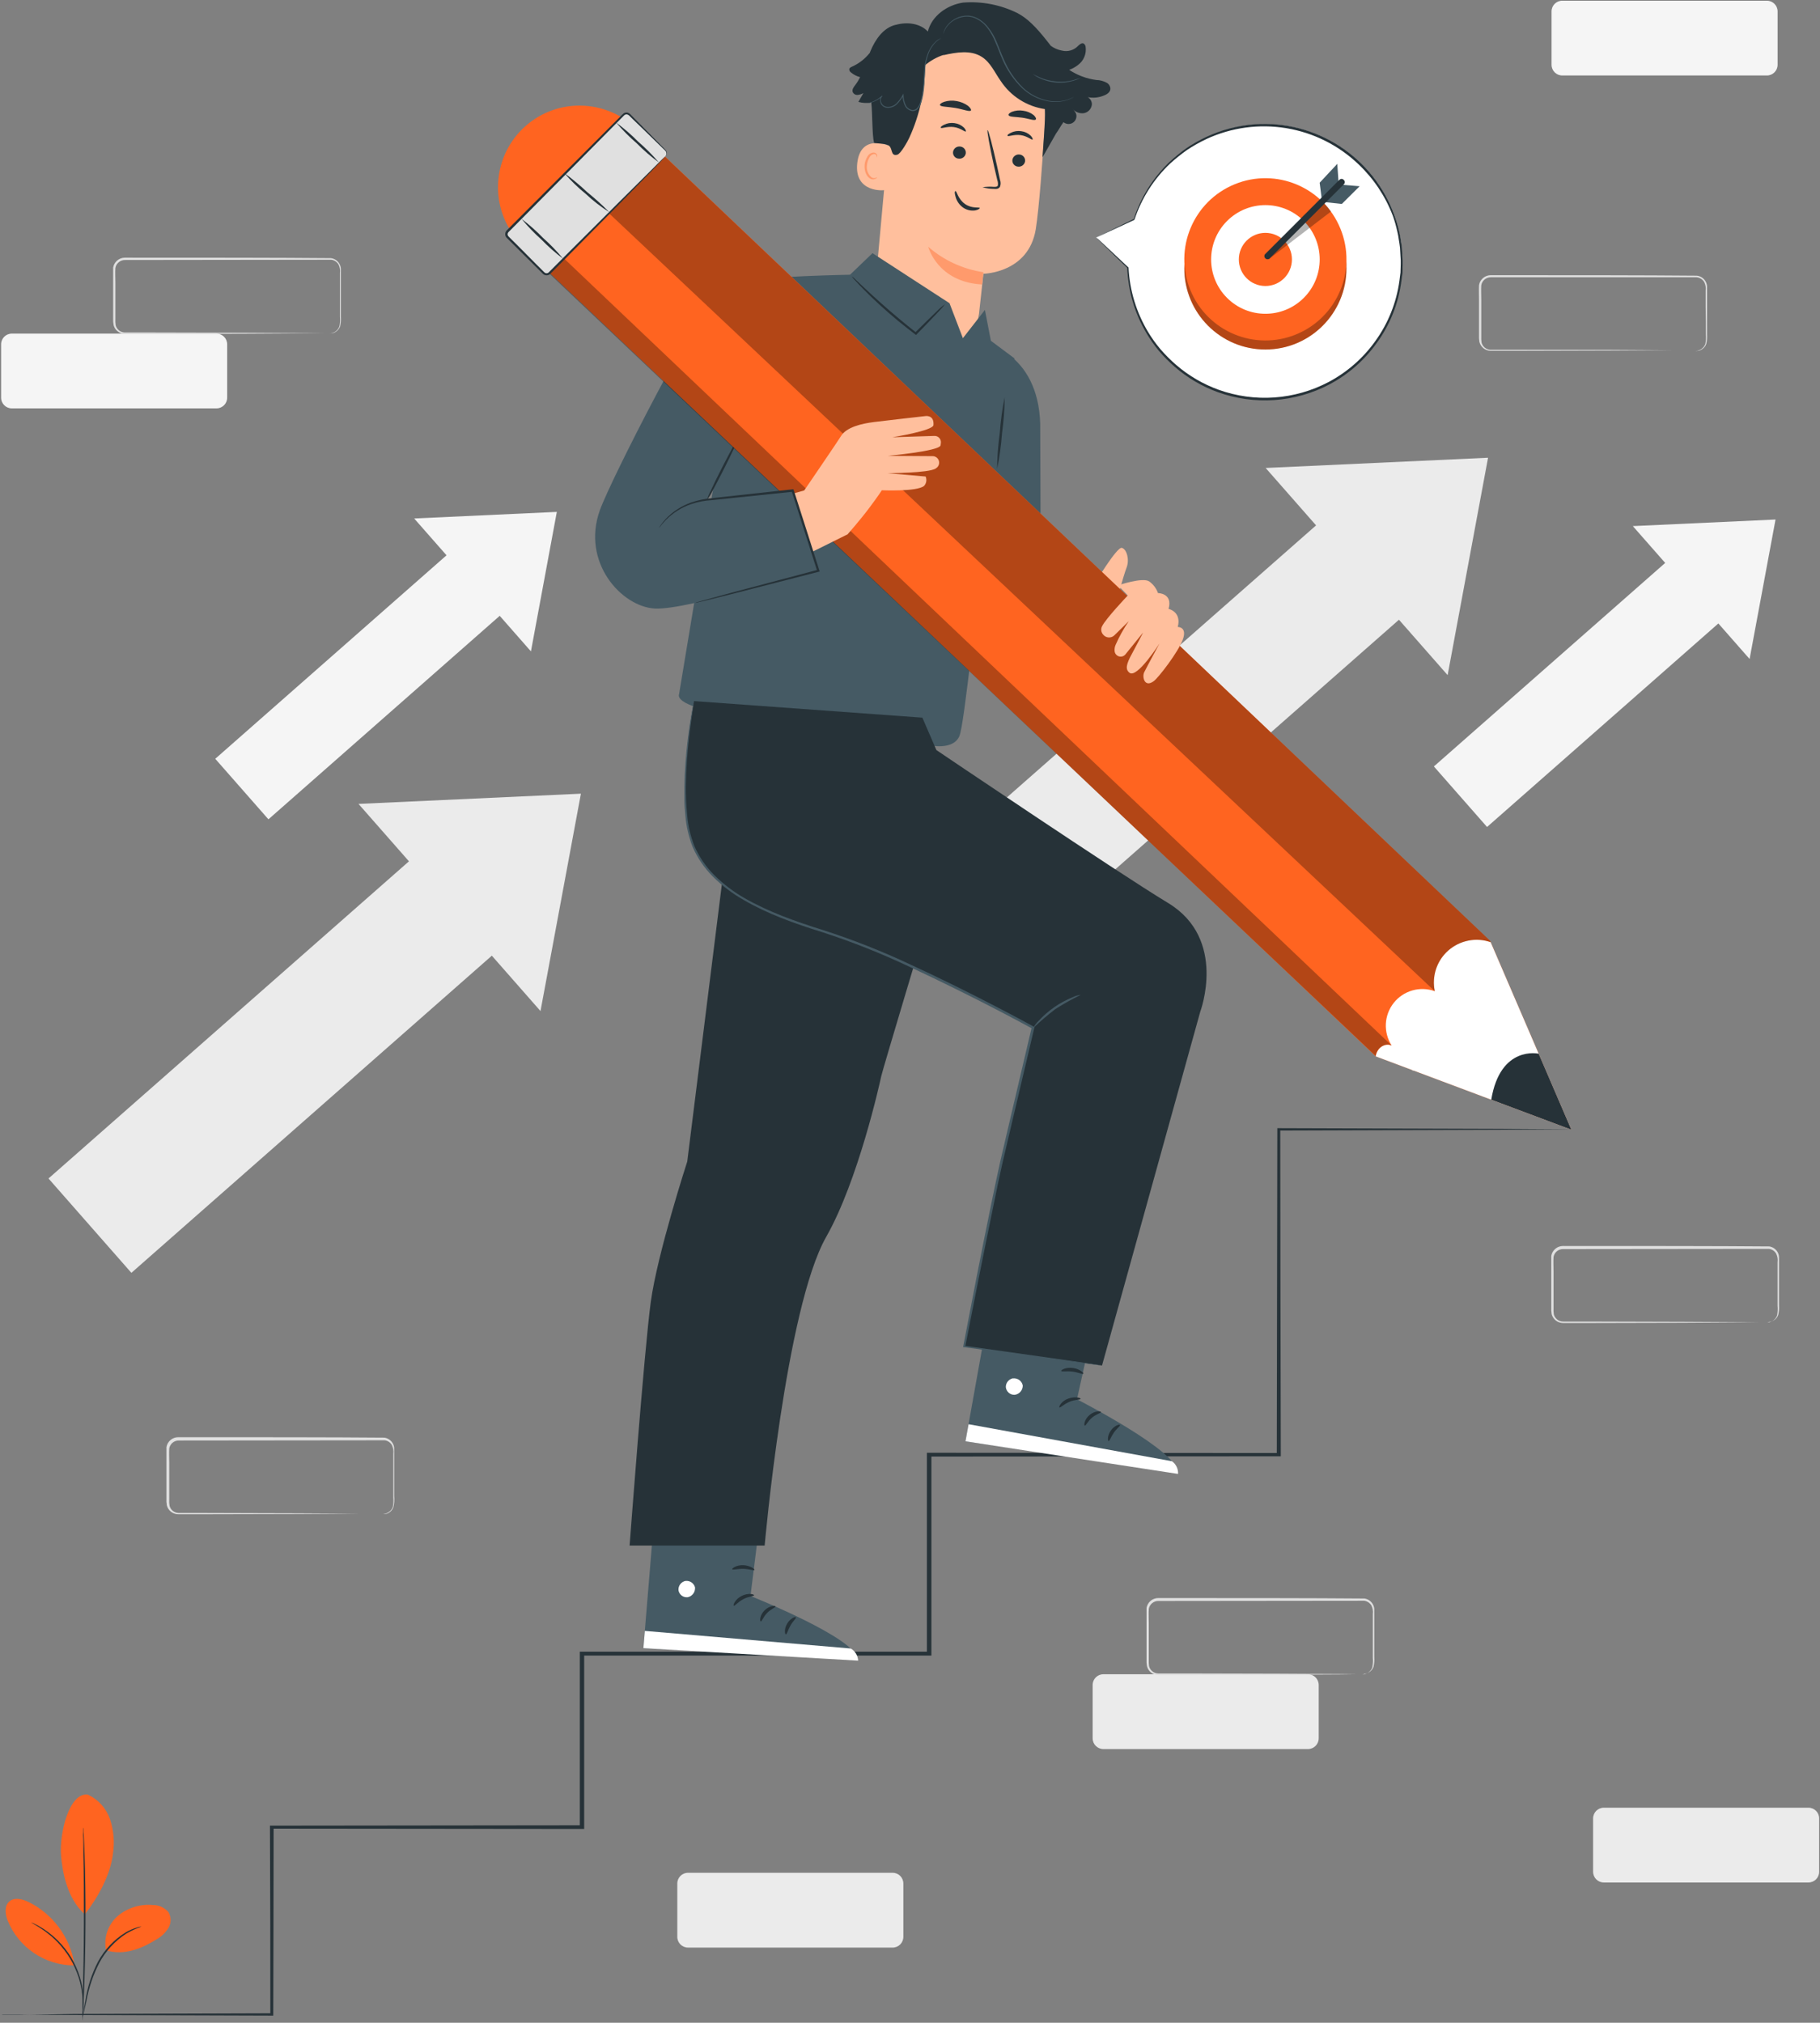 <svg id="Layer_1" data-name="Layer 1" viewBox="0 0 628 698" xmlns="http://www.w3.org/2000/svg">
<rect x="0" y="0" width="628" height="698" fill="#808080" stroke="none"/>
<g clip-path="url(#clip0_884_2837)">
<path d="M123.707 277.406L200.448 273.878L186.501 348.894L123.707 277.406Z" fill="#EBEBEB"/>
<path d="M176.889 323.466L148.289 290.905L16.736 406.663L45.336 439.225L176.889 323.466Z" fill="#EBEBEB"/>
<path d="M436.719 161.483L513.46 157.955L499.512 232.971L436.719 161.483Z" fill="#EBEBEB"/>
<path d="M489.897 207.538L461.297 174.976L329.744 290.735L358.344 323.296L489.897 207.538Z" fill="#EBEBEB"/>
<path d="M142.91 178.91L192.136 176.644L183.203 224.774L142.91 178.91Z" fill="#F5F5F5"/>
<path d="M177.027 208.458L158.68 187.569L74.275 261.84L92.623 282.729L177.027 208.458Z" fill="#F5F5F5"/>
<path d="M563.414 181.541L612.655 179.275L603.707 227.405L563.414 181.541Z" fill="#F5F5F5"/>
<path d="M597.521 211.098L579.173 190.209L494.768 264.48L513.116 285.368L597.521 211.098Z" fill="#F5F5F5"/>
<path d="M451.334 577.743H380.715C378.676 577.743 377.023 579.398 377.023 581.439V599.854C377.023 601.895 378.676 603.55 380.715 603.55H451.334C453.373 603.55 455.026 601.895 455.026 599.854V581.439C455.026 579.398 453.373 577.743 451.334 577.743Z" fill="#EBEBEB"/>
<path d="M470.097 577.865C470.766 577.792 471.413 577.579 471.996 577.241C472.697 576.805 473.232 576.147 473.515 575.371C473.738 574.281 473.8 573.164 473.698 572.056C473.698 569.486 473.698 566.368 473.698 562.764C473.698 560.955 473.698 559.024 473.698 556.971C473.831 555.967 473.667 554.947 473.227 554.036C472.963 553.589 472.602 553.208 472.171 552.921C471.739 552.634 471.248 552.448 470.735 552.378L399.646 552.454C398.869 552.456 398.118 552.732 397.524 553.232C396.929 553.733 396.53 554.426 396.394 555.191C396.288 556.712 396.394 558.583 396.394 560.24C396.394 563.626 396.394 566.962 396.394 570.246V572.695C396.351 573.467 396.386 574.241 396.501 575.006C396.688 575.702 397.096 576.318 397.663 576.763C398.23 577.207 398.926 577.455 399.646 577.47H408.883L440.789 577.546L462.363 577.667L468.213 577.743L462.363 577.819L440.789 577.941L408.883 578.032H399.631C398.744 578.015 397.888 577.708 397.191 577.16C396.495 576.611 395.996 575.849 395.771 574.991C395.625 574.163 395.574 573.321 395.619 572.482V560.027C395.619 558.309 395.619 556.697 395.619 554.857C395.781 553.905 396.274 553.04 397.011 552.417C397.747 551.794 398.681 551.451 399.646 551.45C427.434 551.45 452.533 551.45 470.826 551.603C471.418 551.691 471.982 551.912 472.476 552.249C472.971 552.586 473.383 553.031 473.682 553.549C473.972 554.047 474.148 554.602 474.199 555.176C474.199 555.754 474.199 556.241 474.199 556.697C474.199 558.75 474.199 560.681 474.199 562.491C474.199 566.095 474.199 569.212 474.199 571.782C474.283 572.919 474.196 574.062 473.941 575.173C473.642 575.979 473.073 576.657 472.33 577.089C471.869 577.368 471.348 577.535 470.811 577.576C470.595 577.72 470.352 577.818 470.097 577.865Z" fill="#E0E0E0"/>
<path d="M74.693 115.117H4.075C2.036 115.117 0.383 116.771 0.383 118.812V137.228C0.383 139.268 2.036 140.923 4.075 140.923H74.693C76.732 140.923 78.385 139.268 78.385 137.228V118.812C78.385 116.771 76.732 115.117 74.693 115.117Z" fill="#F5F5F5"/>
<path d="M113.694 115.117C114.366 115.055 115.015 114.842 115.593 114.493C116.297 114.061 116.833 113.401 117.112 112.623C117.336 111.533 117.397 110.416 117.294 109.308C117.294 106.743 117.294 103.646 117.294 100.016C117.294 98.207 117.294 96.275 117.294 94.222C117.428 93.219 117.264 92.198 116.823 91.287C116.559 90.845 116.2 90.467 115.771 90.18C115.343 89.893 114.856 89.705 114.347 89.63L43.06 89.721C42.283 89.73 41.533 90.01 40.94 90.512C40.346 91.014 39.947 91.708 39.809 92.474C39.703 93.994 39.809 95.85 39.809 97.522C39.809 100.898 39.809 104.244 39.809 107.513V109.946C39.765 110.719 39.801 111.493 39.915 112.258C40.102 112.955 40.509 113.574 41.076 114.021C41.643 114.467 42.339 114.719 43.06 114.737H52.298L84.204 114.813L105.763 114.949L111.612 115.026H113.131C113.303 115.007 113.476 115.007 113.648 115.026C113.477 115.048 113.303 115.048 113.131 115.026H111.612H105.763L84.204 115.147L52.298 115.238H43.06C42.174 115.221 41.317 114.915 40.621 114.366C39.924 113.817 39.426 113.055 39.201 112.197C39.055 111.369 39.004 110.527 39.049 109.688V97.507C39.049 95.773 39.049 94.162 39.049 92.322C39.213 91.373 39.704 90.513 40.437 89.89C41.17 89.268 42.099 88.922 43.06 88.915C70.864 88.915 95.948 88.915 114.24 89.082C114.831 89.168 115.395 89.387 115.889 89.721C116.384 90.056 116.797 90.497 117.097 91.014C117.386 91.512 117.563 92.067 117.613 92.641C117.613 93.219 117.613 93.705 117.613 94.162C117.613 96.215 117.613 98.146 117.613 99.955C117.613 103.575 117.613 106.672 117.613 109.247C117.698 110.389 117.611 111.537 117.355 112.653C117.048 113.454 116.481 114.129 115.745 114.569C115.284 114.851 114.763 115.018 114.225 115.056C114.051 115.097 113.873 115.118 113.694 115.117Z" fill="#E0E0E0"/>
<path d="M624.019 623.79H553.401C551.362 623.79 549.709 625.444 549.709 627.485V645.901C549.709 647.942 551.362 649.596 553.401 649.596H624.019C626.058 649.596 627.711 647.942 627.711 645.901V627.485C627.711 625.444 626.058 623.79 624.019 623.79Z" fill="#EBEBEB"/>
<path d="M609.768 456.422C610.442 456.368 611.093 456.154 611.667 455.799C612.368 455.369 612.904 454.715 613.187 453.943C613.404 452.847 613.461 451.725 613.354 450.613C613.354 448.058 613.354 444.941 613.354 441.337C613.354 439.527 613.354 437.581 613.354 435.543C613.491 434.533 613.322 433.505 612.868 432.593C612.608 432.147 612.25 431.767 611.821 431.483C611.391 431.198 610.902 431.016 610.391 430.95L539.302 431.026C538.525 431.026 537.772 431.3 537.177 431.801C536.582 432.302 536.183 432.997 536.051 433.764C535.944 435.284 536.051 437.155 536.051 438.812V451.252C536.007 452.029 536.042 452.808 536.157 453.578C536.344 454.272 536.749 454.886 537.313 455.33C537.877 455.774 538.569 456.024 539.287 456.042H548.524L580.506 456.133L602.065 456.255H607.93H609.449C609.626 456.232 609.804 456.232 609.981 456.255H609.449H607.93L602.065 456.331L580.506 456.468L548.524 456.544H539.272C538.386 456.524 537.531 456.217 536.835 455.668C536.139 455.119 535.64 454.359 535.413 453.502C535.271 452.669 535.225 451.822 535.276 450.978V448.545C535.276 445.26 535.276 441.925 535.276 438.539C535.276 436.82 535.276 435.208 535.276 433.353C535.444 432.403 535.941 431.542 536.68 430.921C537.419 430.301 538.353 429.961 539.317 429.962C567.106 429.962 592.205 429.962 610.482 430.114C611.077 430.198 611.645 430.418 612.143 430.755C612.641 431.092 613.055 431.539 613.354 432.06C613.638 432.554 613.809 433.105 613.855 433.672C613.855 434.25 613.855 434.737 613.855 435.269C613.855 437.307 613.855 439.253 613.855 441.063C613.855 444.667 613.855 447.785 613.855 450.339C613.935 451.482 613.843 452.63 613.582 453.746C613.294 454.553 612.728 455.232 611.986 455.662C611.525 455.941 611.005 456.107 610.467 456.148C610.252 456.279 610.015 456.372 609.768 456.422Z" fill="#E0E0E0"/>
<path d="M132.124 522.481C132.798 522.431 133.45 522.217 134.023 521.858C134.729 521.435 135.267 520.779 135.542 520.002C135.752 518.905 135.808 517.785 135.709 516.672C135.709 514.117 135.709 511 135.709 507.396C135.709 505.586 135.709 503.655 135.709 501.602C135.839 500.592 135.67 499.566 135.223 498.652C134.964 498.206 134.606 497.826 134.176 497.542C133.747 497.257 133.258 497.075 132.747 497.009L61.657 497.085C60.879 497.082 60.125 497.355 59.529 497.856C58.934 498.358 58.536 499.055 58.406 499.823C58.3 501.343 58.406 503.214 58.406 504.871V517.326C58.347 518.098 58.383 518.874 58.513 519.637C58.695 520.333 59.099 520.951 59.664 521.395C60.229 521.84 60.924 522.088 61.642 522.101H70.88L102.786 522.192L124.345 522.314H130.209H131.729C131.9 522.29 132.074 522.29 132.245 522.314C132.074 522.334 131.9 522.334 131.729 522.314H130.209H124.345L102.786 522.451L70.88 522.527H61.43C60.543 522.509 59.687 522.203 58.99 521.654C58.294 521.105 57.795 520.344 57.571 519.485C57.429 518.657 57.383 517.815 57.434 516.976V514.528C57.434 511.243 57.434 507.913 57.434 504.522C57.434 502.803 57.434 501.191 57.434 499.336C57.605 498.387 58.102 497.528 58.841 496.908C59.579 496.288 60.511 495.947 61.475 495.945C89.264 495.945 114.363 495.945 132.64 496.097C133.233 496.181 133.799 496.401 134.294 496.738C134.789 497.076 135.201 497.522 135.497 498.044C135.795 498.537 135.972 499.095 136.013 499.671C136.013 500.233 136.013 500.72 136.013 501.191C136.013 503.244 136.013 505.176 136.013 506.985C136.013 510.589 136.013 513.707 136.013 516.261C136.137 517.54 136.045 518.831 135.74 520.078C135.466 520.872 134.93 521.548 134.22 521.994C133.758 522.271 133.238 522.438 132.701 522.481C132.509 522.505 132.315 522.505 132.124 522.481Z" fill="#E0E0E0"/>
<path d="M585.017 121.169C585.688 121.105 586.337 120.892 586.916 120.546C587.621 120.113 588.156 119.454 588.436 118.675C588.652 117.584 588.713 116.468 588.618 115.36C588.618 112.79 588.618 109.688 588.542 106.069C588.542 104.259 588.542 102.328 588.542 100.275C588.678 99.27 588.509 98.247 588.056 97.34C587.783 96.879 587.405 96.489 586.954 96.201C586.503 95.914 585.99 95.736 585.458 95.682H514.369C513.59 95.685 512.837 95.963 512.242 96.466C511.648 96.97 511.249 97.667 511.117 98.435C511.011 99.955 511.117 101.811 511.117 103.468V115.923C511.073 116.695 511.109 117.469 511.224 118.234C511.407 118.931 511.812 119.548 512.376 119.995C512.94 120.442 513.634 120.694 514.353 120.713H523.591H555.573L577.132 120.85H582.996H584.516C584.687 120.831 584.861 120.831 585.032 120.85C584.861 120.872 584.687 120.872 584.516 120.85H582.996H577.132L555.573 120.971L523.591 121.063H514.338C513.453 121.043 512.597 120.736 511.901 120.187C511.205 119.638 510.706 118.878 510.479 118.021C510.345 117.192 510.299 116.351 510.342 115.512V103.544C510.342 101.826 510.266 100.214 510.342 98.374C510.507 97.423 511 96.561 511.736 95.938C512.473 95.315 513.405 94.971 514.369 94.968C542.157 94.968 567.256 94.968 585.534 95.135C586.143 95.205 586.728 95.417 587.242 95.752C587.756 96.087 588.185 96.537 588.496 97.066C588.786 97.564 588.962 98.12 589.013 98.693C589.013 99.271 589.013 99.758 589.013 100.214C589.013 102.267 589.013 104.198 589.013 106.008C589.013 109.627 589.013 112.729 589.013 115.299C589.092 116.442 589 117.59 588.739 118.706C588.442 119.508 587.879 120.184 587.144 120.622C586.683 120.901 586.162 121.067 585.625 121.108C585.426 121.157 585.222 121.177 585.017 121.169Z" fill="#E0E0E0"/>
<path d="M308.015 646.251H237.397C235.358 646.251 233.705 647.905 233.705 649.946V668.362C233.705 670.403 235.358 672.057 237.397 672.057H308.015C310.054 672.057 311.707 670.403 311.707 668.362V649.946C311.707 647.905 310.054 646.251 308.015 646.251Z" fill="#EBEBEB"/>
<path d="M609.677 0.243H539.059C537.02 0.243 535.367 1.898 535.367 3.939V22.354C535.367 24.395 537.02 26.049 539.059 26.049H609.677C611.716 26.049 613.369 24.395 613.369 22.354V3.939C613.369 1.898 611.716 0.243 609.677 0.243Z" fill="#F5F5F5"/>
<path d="M0.52 695.248H0.915H2.13H6.87L25.239 694.959L93.76 694.731L93.274 695.232C93.274 676.117 93.274 654.417 93.153 630.588V629.979H93.76L200.812 629.858L200.067 630.588C200.067 611.488 200.067 591.399 200.067 570.733V569.957H320.626L319.836 570.748C319.836 547.284 319.836 524.336 319.836 502.089V501.313H320.611L441.245 501.404L440.561 502.089C440.637 459.083 440.683 421.157 440.744 389.846V389.298H441.245L517.029 389.542L537.251 389.663L542.462 389.739H543.784C543.935 389.72 544.089 389.72 544.24 389.739H543.784H542.462H537.251L517.029 389.876L441.245 390.12L441.762 389.603C441.762 420.914 441.868 458.84 441.944 501.845V502.53H441.245L320.611 502.621L321.385 501.845C321.385 524.093 321.385 547.04 321.385 570.505V571.295H300.525H200.812L201.572 570.535C201.572 591.201 201.572 611.29 201.572 630.39V631.12H200.842L93.791 631.013L94.414 630.39C94.414 654.219 94.323 675.919 94.292 695.035V695.536H93.791L25.269 695.308L6.901 695.172H2.16H0.945C0.809 695.223 0.665 695.249 0.52 695.248Z" fill="#263238"/>
<path d="M30.405 619.319C32.183 620.159 33.773 621.351 35.078 622.822C36.383 624.294 37.378 626.014 38.002 627.881C39.223 631.614 39.566 635.58 39.004 639.468C38.154 646.996 33.884 654.584 29.296 660.591C22.96 655.071 21.517 645.384 21.076 640.487C20.393 632.686 23.902 618.163 30.466 619.319" fill="#FF6420"/>
<path d="M36.588 673C36.158 670.851 36.302 668.627 37.006 666.552C37.711 664.477 38.95 662.625 40.599 661.184C42.273 659.776 44.209 658.715 46.295 658.062C48.382 657.41 50.577 657.178 52.754 657.382C53.764 657.369 54.765 657.578 55.686 657.993C56.607 658.408 57.427 659.019 58.087 659.785C58.579 660.593 58.846 661.518 58.863 662.464C58.879 663.41 58.642 664.344 58.178 665.168C57.217 666.801 55.851 668.158 54.212 669.107C48.728 672.544 42.787 674.87 36.588 673Z" fill="#FF6420"/>
<path d="M28.475 696.069C28.499 695.555 28.575 695.046 28.703 694.548C28.9 693.468 29.158 692.069 29.462 690.381C30.168 685.728 31.62 681.219 33.762 677.03C35.996 672.85 39.299 669.339 43.334 666.856C44.562 666.13 45.873 665.554 47.238 665.138C47.606 665.017 47.982 664.92 48.363 664.849C48.493 664.825 48.627 664.825 48.758 664.849C46.94 665.474 45.189 666.279 43.531 667.251C39.635 669.786 36.442 673.265 34.248 677.364C32.143 681.466 30.658 685.858 29.842 690.396C29.462 692.145 29.143 693.56 28.9 694.533C28.807 695.057 28.664 695.571 28.475 696.069Z" fill="#263238"/>
<path d="M28.704 630.618C28.763 630.836 28.794 631.061 28.795 631.287C28.795 631.789 28.795 632.443 28.902 633.234C28.993 634.921 29.099 637.355 29.19 640.366C29.388 646.448 29.54 654.721 29.494 663.921C29.448 673.121 29.236 681.455 28.993 687.477C28.856 690.518 28.75 692.921 28.643 694.609C28.643 695.4 28.537 696.038 28.506 696.54C28.503 696.77 28.477 696.999 28.431 697.224C28.398 696.997 28.398 696.767 28.431 696.54C28.431 696.038 28.431 695.4 28.431 694.594C28.431 692.845 28.522 690.427 28.598 687.462C28.75 681.379 28.917 673.121 28.947 663.921C28.977 654.721 28.947 646.403 28.795 640.381C28.795 637.415 28.795 634.998 28.689 633.234C28.689 632.443 28.689 631.804 28.689 631.302C28.68 631.074 28.686 630.846 28.704 630.618Z" fill="#263238"/>
<path d="M25.634 677.577C24.869 673.023 23.032 668.716 20.273 665.014C17.515 661.311 13.915 658.32 9.772 656.287C7.66 655.284 4.895 654.615 3.163 656.196C1.431 657.778 1.811 660.591 2.662 662.781C4.513 667.318 7.665 671.206 11.721 673.953C15.777 676.7 20.555 678.183 25.452 678.216" fill="#FF6420"/>
<path d="M10.79 663.404C11.257 663.561 11.71 663.759 12.142 663.997C12.663 664.237 13.17 664.507 13.661 664.803C14.223 665.168 14.907 665.503 15.591 666.02C16.354 666.533 17.089 667.086 17.794 667.677C18.616 668.349 19.403 669.065 20.149 669.821C21.852 671.561 23.351 673.489 24.616 675.57C25.852 677.669 26.84 679.904 27.563 682.23C27.871 683.229 28.119 684.244 28.308 685.272C28.485 686.182 28.611 687.1 28.688 688.024C28.794 688.861 28.764 689.636 28.794 690.305C28.836 690.877 28.836 691.452 28.794 692.024C28.791 692.534 28.74 693.043 28.642 693.544C28.505 693.544 28.733 691.446 28.353 688.115C28.262 687.21 28.115 686.311 27.913 685.424C27.708 684.397 27.45 683.382 27.138 682.382C26.396 680.104 25.413 677.912 24.206 675.843C22.954 673.805 21.493 671.904 19.845 670.171C19.07 669.396 18.326 668.65 17.566 668.027C16.806 667.403 16.047 666.841 15.424 666.339C12.674 664.392 10.744 663.511 10.79 663.404Z" fill="#263238"/>
<path d="M378.193 81.935L391.472 75.579C395.145 64.323 402.891 54.849 413.188 49.019C423.485 43.189 435.589 41.425 447.119 44.074C458.65 46.723 468.774 53.593 475.5 63.333C482.227 73.074 485.071 84.98 483.472 96.713C481.873 108.445 475.947 119.155 466.86 126.736C457.772 134.318 446.18 138.223 434.362 137.684C422.544 137.145 411.355 132.201 402.994 123.824C394.632 115.447 389.704 104.242 389.178 92.413L378.193 81.935Z" fill="white"/>
<path d="M378.194 81.935L378.862 82.62L380.913 84.627C382.782 86.452 385.471 89.113 389.057 92.55C389.088 92.579 389.128 92.595 389.171 92.595C389.213 92.595 389.254 92.579 389.285 92.55H388.966C389.269 100.434 391.536 108.118 395.559 114.904C396.818 117.039 398.24 119.072 399.814 120.987C401.523 122.995 403.382 124.871 405.374 126.598C409.744 130.396 414.776 133.355 420.218 135.327C426.464 137.579 433.11 138.505 439.732 138.047C446.355 137.589 452.811 135.756 458.687 132.666C465.181 129.237 470.785 124.337 475.05 118.356C479.574 112.129 482.487 104.877 483.528 97.249L483.908 94.329L483.999 91.409V89.888L483.908 88.368L483.741 85.478C483.635 84.52 483.452 83.578 483.316 82.62C483.193 81.672 483.015 80.733 482.784 79.806C482.365 77.954 481.827 76.13 481.173 74.347C477.665 64.537 471.04 56.15 462.314 50.469C453.587 44.789 443.24 42.13 432.859 42.899C427.067 43.332 421.403 44.822 416.146 47.294C413.754 48.421 411.453 49.733 409.264 51.217C407.271 52.662 405.364 54.221 403.551 55.886C397.845 61.336 393.598 68.134 391.199 75.655V75.564L381.308 80.415L378.816 81.662L377.996 82.072C377.996 82.072 378.315 81.95 378.892 81.677L381.475 80.475L391.336 75.913C391.357 75.907 391.377 75.895 391.393 75.879C391.409 75.863 391.42 75.844 391.427 75.822C393.886 68.411 398.146 61.728 403.825 56.372C405.63 54.744 407.527 53.221 409.507 51.81C411.677 50.36 413.952 49.074 416.313 47.963C424.914 43.981 434.512 42.682 443.86 44.233C453.208 45.784 461.874 50.115 468.73 56.661C473.99 61.638 478.057 67.742 480.626 74.514C481.242 76.271 481.75 78.063 482.146 79.882C482.371 80.799 482.543 81.728 482.662 82.665C482.799 83.593 482.981 84.52 483.072 85.463L483.24 88.322L483.331 89.752V91.181L483.24 94.055L482.875 96.929C481.847 104.438 478.988 111.577 474.549 117.717C470.348 123.599 464.84 128.425 458.459 131.814C452.672 134.867 446.315 136.684 439.79 137.15C433.265 137.616 426.714 136.721 420.552 134.521C415.179 132.588 410.204 129.687 405.876 125.959C403.903 124.259 402.06 122.414 400.361 120.439C398.791 118.579 397.374 116.596 396.122 114.509C392.106 107.801 389.8 100.208 389.406 92.398C389.406 92.376 389.402 92.355 389.393 92.336C389.385 92.316 389.372 92.299 389.356 92.284C389.341 92.27 389.322 92.259 389.302 92.252C389.282 92.246 389.26 92.243 389.239 92.246C389.204 92.247 389.171 92.26 389.144 92.282C389.116 92.304 389.097 92.334 389.087 92.367L389.361 92.291L381.156 84.581L379.014 82.589L378.194 81.935Z" fill="#263238"/>
<path d="M436.627 120.607C452.075 120.607 464.598 108.072 464.598 92.611C464.598 77.149 452.075 64.615 436.627 64.615C421.179 64.615 408.656 77.149 408.656 92.611C408.656 108.072 421.179 120.607 436.627 120.607Z" fill="#FF6420"/>
<path opacity="0.3" d="M436.627 120.607C452.075 120.607 464.598 108.072 464.598 92.611C464.598 77.149 452.075 64.615 436.627 64.615C421.179 64.615 408.656 77.149 408.656 92.611C408.656 108.072 421.179 120.607 436.627 120.607Z" fill="black"/>
<path d="M447.211 115.405C461.51 109.553 468.362 93.207 462.515 78.895C456.668 64.584 440.337 57.726 426.038 63.578C411.74 69.43 404.888 85.776 410.735 100.088C416.582 114.399 432.913 121.257 447.211 115.405Z" fill="#FF6420"/>
<path d="M449.884 102.784C457.2 95.462 457.2 83.59 449.884 76.267C442.568 68.945 430.707 68.945 423.391 76.267C416.075 83.59 416.075 95.462 423.391 102.784C430.707 110.107 442.568 110.107 449.884 102.784Z" fill="white"/>
<path d="M436.626 98.693C441.686 98.693 445.788 94.588 445.788 89.523C445.788 84.459 441.686 80.354 436.626 80.354C431.567 80.354 427.465 84.459 427.465 89.523C427.465 94.588 431.567 98.693 436.626 98.693Z" fill="#FF6420"/>
<path d="M456.119 69.025L455.359 63.048L461.437 56.54L461.877 62.987L456.119 69.025Z" fill="#455A64"/>
<path d="M469.155 64.265L463.002 63.763L456.818 69.709L463.002 70.378L469.155 64.265Z" fill="#455A64"/>
<path opacity="0.3" d="M437.857 89.387L459.249 72.993C458.441 71.834 457.542 70.74 456.56 69.724L437.857 87.927V89.387Z" fill="black"/>
<path d="M462.12 62.09L453.414 70.804L439.603 84.627L436.428 87.805C436.303 88.017 436.251 88.265 436.282 88.509C436.313 88.754 436.424 88.981 436.598 89.155C436.772 89.33 436.999 89.441 437.244 89.472C437.488 89.503 437.735 89.451 437.947 89.326L446.714 80.597L460.524 66.774L463.7 63.596C464.703 62.592 463.138 61.041 462.181 62.075L462.12 62.09Z" fill="#263238"/>
<path d="M301.559 103.848L307.423 39.538C308.335 23.464 318.453 10.645 334.467 11.983L335.986 12.196C343.132 13.229 349.628 16.915 354.183 22.521C358.737 28.128 361.017 35.245 360.569 42.458C359.688 56.387 358.548 71.746 357.394 79.122C354.887 94.283 339.329 94.466 339.329 94.466C339.329 94.466 338.281 103.788 337.81 108.304L335.88 118.797L328.04 114.828L301.559 103.848Z" fill="#FFBF9D"/>
<path d="M339.328 93.933C332.275 92.891 325.668 89.846 320.291 85.159C320.291 85.159 323.421 97.325 338.857 98.161L339.328 93.933Z" fill="#FF9A6C"/>
<path d="M353.716 55.612C353.636 56.181 353.337 56.697 352.883 57.05C352.429 57.402 351.855 57.563 351.285 57.498C351.005 57.48 350.732 57.407 350.481 57.282C350.23 57.158 350.006 56.984 349.823 56.771C349.641 56.559 349.502 56.312 349.417 56.044C349.331 55.777 349.3 55.496 349.325 55.217C349.401 54.647 349.696 54.13 350.147 53.775C350.598 53.42 351.17 53.255 351.74 53.316C352.022 53.333 352.298 53.406 352.55 53.532C352.803 53.657 353.028 53.832 353.212 54.046C353.397 54.26 353.536 54.509 353.622 54.778C353.709 55.047 353.74 55.331 353.716 55.612Z" fill="#263238"/>
<path d="M356.285 48.145C355.966 48.389 354.492 46.929 352.152 46.624C349.812 46.32 347.913 47.218 347.7 46.883C347.488 46.548 347.944 46.275 348.764 45.834C349.88 45.271 351.146 45.074 352.38 45.271C353.593 45.42 354.727 45.953 355.616 46.792C356.269 47.476 356.437 48.023 356.285 48.145Z" fill="#263238"/>
<path d="M333.252 52.844C333.216 53.13 333.124 53.406 332.982 53.656C332.84 53.906 332.65 54.126 332.422 54.302C332.195 54.479 331.935 54.609 331.658 54.685C331.381 54.761 331.091 54.781 330.806 54.745C330.525 54.73 330.251 54.658 329.999 54.534C329.747 54.41 329.522 54.236 329.339 54.023C329.156 53.81 329.018 53.562 328.933 53.294C328.848 53.026 328.819 52.744 328.846 52.464C328.918 51.893 329.212 51.373 329.664 51.018C330.116 50.662 330.69 50.499 331.261 50.563C331.543 50.578 331.819 50.65 332.072 50.774C332.326 50.898 332.552 51.071 332.737 51.283C332.923 51.496 333.064 51.744 333.152 52.012C333.241 52.28 333.274 52.563 333.252 52.844Z" fill="#263238"/>
<path d="M333.249 45.362C332.93 45.606 331.457 44.146 329.117 43.842C326.777 43.538 324.878 44.435 324.665 44.115C324.453 43.796 324.908 43.492 325.744 43.051C326.858 42.499 328.115 42.303 329.345 42.488C330.559 42.648 331.695 43.179 332.596 44.009C333.249 44.709 333.356 45.256 333.249 45.362Z" fill="#263238"/>
<path d="M339.023 64.614C340.315 64.419 341.626 64.374 342.928 64.478C343.536 64.478 344.128 64.478 344.28 64.082C344.417 63.469 344.369 62.829 344.144 62.242C343.779 60.721 343.414 59.109 343.019 57.422C341.5 50.563 340.497 44.967 340.771 44.906C341.044 44.845 342.503 50.35 344.022 57.209C344.387 58.897 344.736 60.508 345.055 62.044C345.344 62.819 345.344 63.672 345.055 64.447C344.938 64.645 344.777 64.813 344.584 64.94C344.392 65.066 344.174 65.147 343.946 65.177C343.603 65.215 343.256 65.215 342.913 65.177C341.597 65.165 340.289 64.975 339.023 64.614Z" fill="#263238"/>
<path d="M335.029 38.124C334.618 38.687 332.431 37.728 329.665 37.257C326.9 36.786 324.53 36.892 324.348 36.238C324.257 35.934 324.803 35.463 325.867 35.113C327.242 34.699 328.695 34.621 330.106 34.885C331.508 35.118 332.839 35.67 333.995 36.497C334.861 37.227 335.211 37.865 335.029 38.124Z" fill="#263238"/>
<path d="M357.378 41.257C356.831 41.728 354.977 40.922 352.683 40.603C350.389 40.283 348.383 40.405 348.019 39.781C347.852 39.492 348.232 38.991 349.143 38.595C350.397 38.117 351.756 37.985 353.078 38.215C354.4 38.381 355.651 38.907 356.694 39.736C357.439 40.435 357.636 41.059 357.378 41.257Z" fill="#263238"/>
<path d="M307.012 50.426C306.769 50.274 296.97 45.864 295.8 56.296C294.63 66.728 305.402 65.8 305.447 65.512C305.493 65.223 307.012 50.426 307.012 50.426Z" fill="#FFBF9D"/>
<path d="M302.697 61.178C302.697 61.178 302.5 61.284 302.166 61.391C301.711 61.527 301.222 61.483 300.798 61.269C300.168 60.762 299.684 60.096 299.395 59.34C299.107 58.583 299.025 57.764 299.157 56.965C299.235 56.065 299.51 55.193 299.963 54.41C300.097 54.096 300.305 53.818 300.57 53.601C300.834 53.384 301.147 53.234 301.482 53.163C301.698 53.128 301.92 53.171 302.107 53.285C302.294 53.4 302.433 53.578 302.5 53.787C302.606 54.091 302.5 54.289 302.5 54.319C302.5 54.35 302.743 54.167 302.713 53.726C302.676 53.461 302.553 53.215 302.363 53.027C302.235 52.901 302.083 52.802 301.916 52.736C301.749 52.671 301.57 52.641 301.391 52.647C300.949 52.68 300.523 52.828 300.155 53.075C299.788 53.324 299.491 53.663 299.294 54.061C298.751 54.918 298.423 55.893 298.337 56.904C298.17 59.033 299.036 61.132 300.494 61.74C300.767 61.853 301.061 61.904 301.356 61.888C301.65 61.872 301.937 61.79 302.196 61.649C302.637 61.421 302.728 61.193 302.697 61.178Z" fill="#FF9A6C"/>
<path d="M383.1 30.201C382.961 29.589 382.605 29.049 382.097 28.68C380.932 27.991 379.607 27.618 378.253 27.601C374.919 27.157 371.729 25.961 368.925 24.103C370.019 23.709 371.045 23.144 371.964 22.43C372.937 21.716 373.696 20.75 374.16 19.634C374.623 18.519 374.773 17.298 374.592 16.104C374.563 15.881 374.486 15.668 374.365 15.478C374.244 15.289 374.083 15.129 373.893 15.009C373.225 14.72 372.556 15.313 372.024 15.8C371.325 16.551 370.438 17.1 369.455 17.392C368.471 17.683 367.428 17.706 366.433 17.458C365.045 17.205 363.732 16.643 362.589 15.815C362.545 15.762 362.504 15.706 362.468 15.648L361.055 13.854C357.56 9.428 354.522 6.326 351.149 4.562C345.319 1.649 338.805 0.382 332.309 0.897C326.809 1.703 321.522 5.459 320.155 10.873C317.45 7.999 312.968 7.512 309.155 8.561H309.063C304.84 9.55 302.044 13.58 300.373 17.594C300.282 17.807 300.206 18.035 300.115 18.248C298.497 20.29 296.413 21.912 294.037 22.978C293.627 23.16 293.141 23.388 293.05 23.829C293.035 24.054 293.079 24.279 293.177 24.482C293.276 24.685 293.426 24.858 293.612 24.985C294.534 25.763 295.62 26.324 296.787 26.627C296.317 27.581 295.758 28.487 295.116 29.334C294.569 30.049 293.931 30.855 294.235 31.767C294.381 32.088 294.624 32.356 294.929 32.533C295.233 32.71 295.586 32.788 295.937 32.756C296.637 32.685 297.316 32.468 297.927 32.117L296.195 35.158C297.641 35.578 299.166 35.651 300.646 35.371C301.072 39.34 300.905 46.594 301.604 49.331C304.369 49.696 305.083 49.468 306.435 50.092C308.182 50.898 307.119 54.045 309.595 53.392C310.841 53.072 313.211 48.723 313.758 47.537C317.354 39.672 319.219 31.125 319.228 22.476C321.122 20.887 323.304 19.679 325.654 18.917L325.457 19.054C329.909 18.066 334.922 17.153 338.766 19.617C341.805 21.548 343.233 25.031 345.284 27.92C347.005 30.533 349.259 32.752 351.899 34.43C354.539 36.107 357.504 37.206 360.599 37.652C360.675 42.351 359.991 49.94 359.718 54.289L364.397 46.062C364.747 45.59 365.051 45.104 365.354 44.632L365.446 44.48C365.907 43.676 366.414 42.9 366.965 42.154C367.43 42.543 368.011 42.766 368.617 42.787C369.223 42.808 369.818 42.626 370.309 42.269C370.799 41.913 371.157 41.403 371.324 40.82C371.492 40.237 371.46 39.614 371.234 39.051C370.928 38.489 370.539 37.977 370.08 37.531C370.551 38.099 371.161 38.537 371.85 38.803C372.538 39.069 373.284 39.155 374.015 39.051C374.742 38.915 375.405 38.543 375.901 37.994C376.398 37.445 376.701 36.748 376.765 36.01C376.764 35.508 376.631 35.015 376.381 34.58C376.13 34.145 375.77 33.784 375.336 33.531C377.221 33.898 379.172 33.697 380.943 32.953C382.128 32.497 383.389 31.615 383.1 30.201Z" fill="#263238"/>
<path d="M324.788 13.139C324.193 13.509 323.624 13.921 323.086 14.371C321.709 15.703 320.699 17.369 320.154 19.206C319.746 20.457 319.466 21.746 319.319 23.054C319.151 24.468 319.091 26.004 319.015 27.616C318.969 29.307 318.817 30.993 318.559 32.664C318.411 33.551 318.197 34.425 317.921 35.28C317.67 36.199 317.195 37.04 316.538 37.728C316.237 37.997 315.872 38.182 315.478 38.267C315.084 38.353 314.674 38.335 314.29 38.215C313.555 37.983 312.916 37.518 312.466 36.892C311.767 35.649 311.411 34.243 311.433 32.817L311.752 32.893C311.159 34.009 310.407 35.034 309.519 35.934C308.669 36.762 307.53 37.226 306.343 37.227C305.806 37.212 305.281 37.054 304.824 36.77C304.393 36.48 304.06 36.067 303.867 35.584C303.692 35.14 303.635 34.658 303.7 34.185C303.769 33.741 303.995 33.336 304.338 33.045L304.475 33.212C303.446 34.155 302.229 34.871 300.904 35.311C300.449 35.463 300.084 35.539 299.841 35.599C299.715 35.619 299.587 35.619 299.461 35.599L299.826 35.493C300.053 35.417 300.418 35.326 300.859 35.158C302.146 34.684 303.324 33.955 304.323 33.014L304.475 33.166C304.187 33.463 303.997 33.841 303.932 34.249C303.866 34.657 303.929 35.076 304.11 35.447C304.297 35.87 304.596 36.233 304.976 36.497C305.405 36.748 305.892 36.884 306.389 36.892C307.492 36.872 308.547 36.432 309.337 35.66C310.192 34.785 310.919 33.791 311.494 32.71L311.767 32.254V32.786C311.755 34.148 312.095 35.489 312.755 36.679C313.157 37.244 313.734 37.661 314.396 37.865C314.72 37.971 315.067 37.989 315.401 37.917C315.735 37.845 316.043 37.685 316.295 37.455C316.908 36.81 317.347 36.02 317.571 35.158C317.848 34.324 318.061 33.47 318.209 32.604C318.474 30.943 318.632 29.267 318.68 27.585C318.772 26.065 318.848 24.453 319.015 23.023C319.183 21.694 319.484 20.385 319.911 19.115C320.481 17.259 321.529 15.586 322.95 14.264C323.494 13.787 324.116 13.406 324.788 13.139Z" fill="#455A64"/>
<path d="M370.551 33.455L370.415 33.547L370.004 33.79C369.782 33.922 369.548 34.034 369.306 34.124C369.017 34.246 368.698 34.398 368.318 34.52C366.154 35.212 363.852 35.359 361.618 34.946C358.293 34.339 355.212 32.787 352.745 30.475C349.782 27.617 347.431 24.187 345.832 20.392C344.936 18.4 344.313 16.393 343.431 14.523C342.718 12.7 341.746 10.989 340.545 9.444C339.456 8.059 338.041 6.967 336.427 6.265C335.693 5.959 334.912 5.779 334.118 5.733C333.39 5.687 332.658 5.744 331.945 5.9C330.711 6.159 329.546 6.677 328.527 7.421C327.761 7.998 327.089 8.69 326.537 9.474C326.092 10.165 325.74 10.912 325.488 11.694C325.488 11.694 325.488 11.694 325.488 11.527L325.61 11.071C325.799 10.484 326.06 9.922 326.385 9.398C326.925 8.582 327.597 7.862 328.375 7.269C329.399 6.467 330.587 5.901 331.854 5.611C332.592 5.451 333.348 5.385 334.103 5.414C334.926 5.467 335.735 5.646 336.503 5.946C338.212 6.667 339.707 7.814 340.849 9.276C342.109 10.825 343.133 12.552 343.887 14.401C344.693 16.302 345.407 18.294 346.288 20.271C347.839 24.016 350.122 27.413 353.003 30.262C355.418 32.547 358.432 34.098 361.694 34.733C363.89 35.162 366.158 35.053 368.303 34.413C369.069 34.135 369.82 33.815 370.551 33.455Z" fill="#455A64"/>
<path d="M372.753 26.901C372.561 27.027 372.358 27.134 372.145 27.22C371.591 27.48 371.017 27.694 370.428 27.859C369.553 28.118 368.659 28.306 367.754 28.422C365.527 28.687 363.269 28.501 361.115 27.874C360.237 27.625 359.383 27.3 358.562 26.901C358.006 26.635 357.473 26.325 356.967 25.974C356.767 25.862 356.583 25.724 356.42 25.563C356.42 25.563 357.256 26.049 358.669 26.658C359.485 27.02 360.329 27.32 361.191 27.555C362.252 27.83 363.335 28.018 364.427 28.118C365.524 28.21 366.627 28.21 367.724 28.118C368.616 28.028 369.499 27.87 370.367 27.646C371.811 27.236 372.753 26.84 372.753 26.901Z" fill="#455A64"/>
<path d="M338.068 71.777C337.977 71.382 335.409 72.096 332.978 70.393C330.547 68.69 330.076 65.831 329.711 65.937C329.347 66.044 329.377 66.698 329.711 67.853C330.104 69.371 331.019 70.701 332.294 71.61C333.521 72.475 335.033 72.835 336.518 72.613C337.566 72.416 338.128 71.944 338.068 71.777Z" fill="#263238"/>
<path d="M266.917 94.496C263.81 93.281 260.409 93.031 257.158 93.777C253.906 94.522 250.954 96.23 248.685 98.678C240.618 107.331 210.9 165.163 206.98 176.081C200.553 194.026 214.425 209.37 225.972 209.993C237.518 210.617 282.703 196.079 282.703 196.079L272.858 170.136L243.991 172.432L266.401 127.48L266.917 94.496Z" fill="#455A64"/>
<path d="M316.324 145.409C316.324 145.409 327.446 201.827 332.733 206.389C338.02 210.951 379.832 229.701 379.832 229.701L392.366 209.309L359.078 189.038L358.926 146.2C358.577 134.125 353.745 126.552 348.215 122.507L316.324 145.409Z" fill="#455A64"/>
<path d="M339.845 106.951L332.248 116.698L327.629 104.624L301.057 87.364L293.308 94.8C293.308 94.8 263.514 95.378 261.584 96.838C257.3 100.077 249.43 148.374 249.43 148.374L234.328 239.464C233.052 243.114 245.723 245.669 253.061 247.463L320.671 257.15C320.671 257.15 328.723 259.066 331.002 254.108C332.841 250.109 336.685 208.047 340.574 185.069C341.607 178.986 342.534 157.27 342.534 157.27L350.055 123.678L341.911 117.595L339.845 106.951Z" fill="#455A64"/>
<path d="M254.489 151.674C254.195 152.777 253.767 153.84 253.213 154.837C252.316 156.753 251.04 159.399 249.597 162.228C248.153 165.056 246.786 167.672 245.783 169.527C245.308 170.566 244.706 171.542 243.99 172.432C244.306 171.334 244.739 170.274 245.282 169.269C246.163 167.353 247.439 164.707 248.882 161.878C250.326 159.05 251.693 156.449 252.696 154.594C253.186 153.558 253.787 152.579 254.489 151.674Z" fill="#263238"/>
<path d="M326.109 104.928C325.29 106.004 324.396 107.02 323.435 107.969C321.703 109.81 319.226 112.38 316.309 115.36L316.081 115.588L315.808 115.39C313.924 113.961 311.888 112.349 309.73 110.6C305.066 106.707 301.07 102.997 298.259 100.107C296.862 98.709 295.752 97.537 295.008 96.701C294.585 96.307 294.217 95.856 293.914 95.363C294.388 95.691 294.826 96.068 295.221 96.488L298.654 99.712C301.541 102.419 305.598 106.114 310.247 109.992C312.313 111.726 314.334 113.353 316.187 114.813H315.701C318.664 111.862 321.216 109.369 323.039 107.62C323.988 106.641 325.015 105.741 326.109 104.928Z" fill="#263238"/>
<path d="M346.681 137.076C346.632 141.222 346.323 145.362 345.754 149.469C345.459 153.608 344.891 157.723 344.053 161.787C344.101 157.635 344.411 153.491 344.98 149.378C345.274 145.244 345.842 141.134 346.681 137.076Z" fill="#263238"/>
<path d="M377.082 202.466C377.082 202.466 385.378 188.49 387.125 189.053C388.872 189.616 389.768 193.22 388.72 195.896C387.672 198.573 384.739 209.309 384.739 209.309L377.082 202.466Z" fill="#FFBF9D"/>
<path d="M379.849 445.686L371.614 482.867C371.614 482.867 407.06 501.009 406.209 508.019L333.145 497.374L343.613 438.904L379.849 445.686Z" fill="#455A64"/>
<path d="M349.737 475.583C348.995 475.672 348.313 476.032 347.82 476.593C347.327 477.154 347.057 477.877 347.063 478.624C347.125 479.378 347.475 480.079 348.042 480.581C348.608 481.083 349.346 481.346 350.101 481.316C350.883 481.222 351.602 480.843 352.121 480.25C352.639 479.658 352.921 478.895 352.912 478.107C352.767 477.346 352.338 476.668 351.711 476.213C351.084 475.758 350.307 475.56 349.539 475.659" fill="white"/>
<path d="M333.145 497.359L334.208 491.459L404.401 504.233C405.088 504.729 405.64 505.39 406.006 506.155C406.372 506.921 406.541 507.765 406.497 508.612L333.145 497.359Z" fill="white"/>
<path d="M372.861 482.715C372.785 483.065 370.977 482.897 369.032 483.719C367.087 484.54 365.872 485.863 365.568 485.665C365.264 485.467 366.176 483.506 368.607 482.624C371.038 481.742 372.998 482.411 372.861 482.715Z" fill="#263238"/>
<path d="M379.894 487.277C379.894 487.627 378.268 487.946 376.78 489.223C375.291 490.501 374.668 492.037 374.318 491.945C373.969 491.854 374.106 489.816 375.974 488.265C377.843 486.714 379.94 486.927 379.894 487.277Z" fill="#263238"/>
<path d="M382.537 497.268C382.203 497.268 382.036 495.428 383.297 493.649C384.558 491.869 386.335 491.398 386.472 491.733C386.609 492.067 385.348 492.904 384.33 494.379C383.312 495.854 382.902 497.268 382.537 497.268Z" fill="#263238"/>
<path d="M373.801 474.032C373.589 474.336 372.054 473.545 370.018 473.302C367.982 473.058 366.311 473.423 366.19 473.074C366.068 472.724 367.785 471.751 370.185 472.055C372.586 472.359 374.029 473.788 373.801 474.032Z" fill="#263238"/>
<path d="M378.208 453.046L376.75 459.676L341.137 452.772L342.185 446.75L378.208 453.046Z" fill="black"/>
<path d="M263.666 512.946L258.956 550.736C258.956 550.736 295.951 565.471 295.754 572.542L222.006 568.741L226.898 509.586L263.666 512.946Z" fill="#455A64"/>
<path d="M236.501 545.535C235.777 545.691 235.135 546.107 234.696 546.703C234.257 547.3 234.05 548.036 234.115 548.774C234.239 549.506 234.639 550.162 235.233 550.607C235.827 551.051 236.569 551.25 237.306 551.161C238.077 551 238.761 550.557 239.224 549.919C239.687 549.281 239.897 548.494 239.813 547.709C239.596 546.963 239.102 546.329 238.432 545.936C237.763 545.543 236.968 545.421 236.212 545.596" fill="white"/>
<path d="M222.006 568.741L222.507 562.78L293.581 568.862C294.314 569.296 294.928 569.906 295.369 570.635C295.809 571.365 296.061 572.193 296.103 573.044L222.006 568.741Z" fill="white"/>
<path d="M260.17 550.492C260.17 550.842 258.316 550.842 256.447 551.846C254.579 552.849 253.5 554.279 253.196 554.096C252.892 553.914 253.591 551.907 255.87 550.736C258.149 549.565 260.322 550.143 260.17 550.492Z" fill="#263238"/>
<path d="M267.6 554.355C267.6 554.705 266.081 555.176 264.698 556.59C263.315 558.005 262.844 559.632 262.495 559.525C262.146 559.419 262.085 557.427 263.802 555.708C265.518 553.99 267.63 554.005 267.6 554.355Z" fill="#263238"/>
<path d="M271.171 563.981C270.836 563.981 270.487 562.186 271.596 560.301C272.705 558.415 274.437 557.776 274.635 558.096C274.832 558.415 273.632 559.358 272.751 560.924C271.87 562.491 271.535 563.981 271.171 563.981Z" fill="#263238"/>
<path d="M260.323 541.733C260.156 542.052 258.546 541.414 256.51 541.368C254.474 541.323 252.818 541.824 252.666 541.505C252.514 541.186 254.185 539.984 256.54 540.106C258.895 540.228 260.506 541.475 260.323 541.733Z" fill="#263238"/>
<path d="M262.724 520.428L261.888 527.165L225.789 523.622L226.275 517.539L262.724 520.428Z" fill="black"/>
<path d="M227.914 67.694C229.627 52.243 218.501 38.328 203.064 36.614C187.627 34.9 173.724 46.036 172.012 61.487C170.299 76.938 181.425 90.853 196.862 92.567C212.299 94.281 226.202 83.144 227.914 67.694Z" fill="#FF6420"/>
<path d="M542.218 389.846L514.156 324.638L226.715 51.384L188.777 93.34L474.699 364.526L542.218 389.846Z" fill="#FF6420"/>
<path d="M474.699 364.526C475.14 361.743 477.556 359.797 480.199 360.785C478.766 358.565 478.065 355.952 478.193 353.312C478.322 350.672 479.274 348.139 480.916 346.07C482.558 344 484.807 342.498 487.347 341.774C489.886 341.05 492.588 341.141 495.073 342.035C494.542 339.48 494.698 336.83 495.526 334.355C496.353 331.88 497.823 329.669 499.784 327.949C501.745 326.229 504.127 325.062 506.687 324.565C509.247 324.069 511.893 324.262 514.354 325.125L542.218 389.846L474.699 364.526Z" fill="white"/>
<path d="M530.93 363.614C530.93 363.614 517.696 360.572 514.566 379.475L542.218 389.846L530.93 363.614Z" fill="#263238"/>
<path opacity="0.3" d="M495.073 342.035L210.062 73.526L227.992 52.677L514.156 324.638L514.354 325.125C512.296 324.389 510.097 324.139 507.927 324.395C505.065 324.727 502.357 325.866 500.117 327.68C497.388 329.902 495.564 333.043 494.982 336.515C494.669 338.345 494.701 340.217 495.073 342.035Z" fill="black"/>
<path opacity="0.3" d="M480.2 360.785L193.564 88.2L188.809 93.721L474.7 364.405C474.817 363.3 475.341 362.278 476.169 361.539C476.998 360.799 478.072 360.395 479.182 360.405C479.532 360.5 479.873 360.628 480.2 360.785Z" fill="black"/>
<path d="M510.161 346.095C510.097 345.978 510.011 345.874 509.906 345.791C509.802 345.707 509.682 345.645 509.554 345.609C509.189 345.503 508.797 345.539 508.457 345.707C508.117 345.876 507.852 346.167 507.715 346.521C507.345 347.689 507.345 348.942 507.715 350.11C507.893 350.84 508.297 351.495 508.87 351.98C509.176 352.256 509.548 352.449 509.949 352.539C510.351 352.63 510.769 352.616 511.164 352.498C511.584 352.32 511.962 352.057 512.273 351.724C512.584 351.391 512.823 350.997 512.972 350.566C513.344 349.621 513.58 348.628 513.671 347.616C513.947 345.381 513.756 343.113 513.109 340.955C512.954 340.386 512.68 339.856 512.305 339.4C511.931 338.944 511.464 338.572 510.936 338.309C510.357 338.111 509.738 338.058 509.134 338.157C508.529 338.255 507.959 338.5 507.472 338.872C506.523 339.787 505.765 340.883 505.243 342.094C504.722 343.306 504.446 344.609 504.433 345.928C504.225 348.501 504.727 351.081 505.884 353.388C507.042 355.694 508.81 357.638 510.997 359.006C511.492 359.27 512.042 359.417 512.603 359.435C513.164 359.454 513.721 359.343 514.233 359.113C515.195 358.625 516.028 357.916 516.664 357.044C517.826 355.461 518.748 353.713 519.399 351.859C520.344 349.156 520.746 346.293 520.584 343.434C520.508 342.415 520.401 341.64 520.31 341.123C520.219 340.606 520.189 340.317 520.189 340.317C520.469 341.31 520.653 342.329 520.736 343.358C520.96 346.246 520.593 349.149 519.657 351.889C519.015 353.78 518.093 355.564 516.922 357.181C516.257 358.103 515.382 358.854 514.37 359.371C513.811 359.625 513.201 359.747 512.587 359.728C511.974 359.71 511.373 359.551 510.83 359.265C508.569 357.872 506.738 355.881 505.54 353.511C504.341 351.141 503.821 348.484 504.038 345.837C504.134 344.451 504.437 343.088 504.935 341.792C505.39 340.498 506.201 339.36 507.275 338.507C507.811 338.094 508.443 337.822 509.112 337.716C509.78 337.609 510.465 337.672 511.103 337.899C511.682 338.178 512.194 338.58 512.603 339.076C513.012 339.572 513.309 340.151 513.473 340.773C514.129 342.986 514.315 345.312 514.02 347.601C513.927 348.647 513.676 349.672 513.276 350.642C513.108 351.112 512.842 351.54 512.496 351.899C512.151 352.258 511.733 352.54 511.27 352.726C510.832 352.846 510.37 352.855 509.927 352.751C509.484 352.647 509.073 352.435 508.733 352.133C508.135 351.598 507.716 350.892 507.533 350.11C507.182 348.896 507.225 347.603 507.654 346.415C507.813 346.038 508.107 345.734 508.478 345.563C508.849 345.391 509.27 345.364 509.66 345.487C510.116 345.746 510.161 346.111 510.161 346.095Z" fill="white"/>
<path d="M502.821 374.426C502.821 374.426 503.171 373.696 503.52 372.297C503.977 370.3 504.028 368.232 503.672 366.214C503.123 363.235 502.225 360.331 500.998 357.562C499.432 354.159 498.437 350.521 498.05 346.795C497.881 343.01 498.833 339.259 500.785 336.013C502.381 333.38 504.605 331.186 507.258 329.626C509.029 328.57 510.965 327.819 512.985 327.406C513.72 327.243 514.467 327.146 515.219 327.117L514.657 327.224C514.277 327.224 513.715 327.376 513.016 327.543C511.033 328.022 509.136 328.807 507.394 329.87C504.805 331.434 502.64 333.612 501.089 336.211C499.198 339.395 498.279 343.064 498.445 346.765C498.825 350.446 499.8 354.041 501.332 357.409C502.555 360.207 503.432 363.143 503.945 366.153C504.269 368.179 504.176 370.248 503.672 372.236C503.488 373.001 503.202 373.738 502.821 374.426Z" fill="white"/>
<path d="M487.158 369.529C488.431 368.897 489.422 367.813 489.939 366.488C490.97 363.191 491.482 359.754 491.458 356.299C491.541 352.843 491.307 349.387 490.759 345.974C490.546 344.666 490.334 343.617 490.197 342.932C490.094 342.559 490.028 342.178 489.999 341.792C489.999 341.792 490.136 342.187 490.349 342.902C490.561 343.617 490.789 344.666 491.033 345.943C492.005 351.258 492.128 356.694 491.397 362.048C491.231 363.614 490.848 365.149 490.258 366.61C489.844 367.604 489.159 368.463 488.283 369.088C487.938 369.304 487.557 369.453 487.158 369.529Z" fill="white"/>
<path d="M482.524 344.468C482.893 345.155 483.188 345.879 483.405 346.628C484.076 348.423 484.336 350.345 484.165 352.254C484.081 353.22 483.784 354.154 483.295 354.99C482.807 355.827 482.138 356.544 481.339 357.09C480.849 357.409 480.302 357.631 479.728 357.744C479.333 357.82 479.105 357.744 479.105 357.744C479.844 357.548 480.547 357.235 481.187 356.816C481.921 356.267 482.531 355.569 482.977 354.767C483.422 353.965 483.692 353.077 483.77 352.163C483.926 350.315 483.714 348.454 483.147 346.688C482.895 345.962 482.687 345.22 482.524 344.468Z" fill="white"/>
<path d="M511.771 378.654L511.65 378.334C511.574 378.121 511.452 377.817 511.346 377.422C511.182 376.932 511.11 376.417 511.133 375.901C511.216 375.21 511.461 374.548 511.847 373.97C512.779 372.48 513.794 371.043 514.886 369.666C516.118 367.913 517.206 366.062 518.137 364.131C519.784 360.592 521.141 356.925 522.194 353.167C522.574 351.92 522.908 350.794 523.212 349.76C523.318 349.335 523.455 348.918 523.622 348.513C523.568 348.95 523.482 349.382 523.364 349.806C523.166 350.612 522.862 351.798 522.467 353.243C521.475 357.045 520.142 360.75 518.487 364.313C517.553 366.265 516.444 368.128 515.175 369.879C513.989 371.491 512.804 372.829 512.045 374.107C511.702 374.575 511.47 375.116 511.367 375.688C511.264 376.26 511.294 376.848 511.452 377.407C511.587 377.814 511.694 378.231 511.771 378.654Z" fill="white"/>
<path d="M215.142 39.551L175.156 79.811C174.594 80.376 174.597 81.291 175.162 81.854L187.564 94.193C188.13 94.756 189.044 94.753 189.606 94.187L229.591 53.928C230.153 53.362 230.15 52.447 229.585 51.885L217.183 39.545C216.617 38.982 215.704 38.985 215.142 39.551Z" fill="#E0E0E0"/>
<path d="M229.602 53.939C229.674 53.831 229.74 53.72 229.8 53.605C229.888 53.435 229.941 53.248 229.954 53.057C229.967 52.866 229.941 52.675 229.876 52.494C229.724 52.008 229.131 51.643 228.615 51.08L226.716 49.24L221.519 44.176L218.283 41.059L217.417 40.192C217.181 39.895 216.873 39.664 216.521 39.523C216.353 39.472 216.176 39.46 216.002 39.486C215.829 39.512 215.664 39.577 215.518 39.675C215.26 39.873 214.926 40.268 214.622 40.557C204.564 50.73 190.738 64.721 175.454 80.095C175.278 80.271 175.172 80.504 175.152 80.752C175.133 81 175.202 81.247 175.347 81.448C175.697 81.859 176.259 82.376 176.715 82.832L179.556 85.661L185.086 91.242L187.79 93.933C187.946 94.11 188.155 94.23 188.385 94.277C188.616 94.324 188.855 94.294 189.067 94.192C189.166 94.139 189.258 94.072 189.34 93.994L189.674 93.66L190.328 93.006L195.433 87.881L213.224 70.119L225.211 58.227L228.417 55.019L229.283 54.213L229.602 53.939C229.53 54.056 229.443 54.163 229.344 54.258L228.524 55.14L225.379 58.44L213.573 70.515C208.544 75.594 202.589 81.631 195.98 88.337C194.324 90.01 192.637 91.728 190.89 93.477L190.237 94.131L189.918 94.466C189.775 94.607 189.611 94.725 189.431 94.815C189.076 94.988 188.676 95.043 188.288 94.971C187.9 94.9 187.545 94.707 187.274 94.42L184.569 91.728L179.024 86.223L176.183 83.395C175.697 82.893 175.256 82.513 174.663 81.874C174.416 81.517 174.3 81.085 174.337 80.653C174.373 80.22 174.558 79.813 174.861 79.502L214.196 40.07C214.507 39.737 214.837 39.423 215.184 39.127C215.406 38.983 215.657 38.889 215.92 38.852C216.182 38.815 216.45 38.836 216.703 38.914C217.129 39.095 217.505 39.377 217.797 39.736L218.648 40.602L221.838 43.826L226.943 48.997L228.797 50.882C229.298 51.46 229.876 51.84 230.043 52.403C230.101 52.603 230.118 52.813 230.091 53.02C230.065 53.226 229.997 53.425 229.891 53.605C229.826 53.74 229.727 53.855 229.602 53.939Z" fill="#263238"/>
<path d="M179.98 75.548C182.621 77.54 185.1 79.736 187.395 82.118C189.876 84.317 192.183 86.707 194.292 89.265C191.639 87.278 189.149 85.082 186.848 82.695C184.376 80.496 182.079 78.107 179.98 75.548Z" fill="#263238"/>
<path d="M194.734 59.733C197.498 61.766 200.137 63.965 202.635 66.317C205.295 68.468 207.831 70.768 210.231 73.206C207.33 71.376 204.612 69.267 202.118 66.911C199.44 64.752 196.968 62.349 194.734 59.733Z" fill="#263238"/>
<path d="M227.34 56.053C224.636 54.071 222.095 51.874 219.743 49.483C217.19 47.285 214.813 44.89 212.633 42.321C215.332 44.315 217.872 46.516 220.229 48.906C222.78 51.101 225.157 53.491 227.34 56.053Z" fill="#263238"/>
<path d="M319.152 143.599C319.152 143.599 305.615 145.12 301.558 145.637C297.501 146.154 292.047 147.325 290.148 150.549C289.373 151.857 277.507 169.238 277.507 169.238L272.949 170.516L280.196 190.467L292.457 184.385C292.457 184.385 296.62 179.701 299.948 175.26C303.275 170.82 304.278 169.178 304.278 169.178C304.278 169.178 316.432 169.74 318.878 167.657C319.262 167.224 319.514 166.691 319.606 166.12C319.697 165.549 319.624 164.964 319.395 164.433L306.177 163.277C306.177 163.277 320.55 163.277 322.889 161.65C323.086 161.509 323.273 161.357 323.452 161.194C323.751 160.873 323.95 160.47 324.024 160.037C324.098 159.604 324.044 159.158 323.868 158.755C323.692 158.353 323.402 158.01 323.033 157.771C322.665 157.531 322.235 157.405 321.795 157.407L306.314 157.301C306.314 157.301 324.09 155.689 324.545 153.697C324.606 153.375 324.646 153.05 324.667 152.724C324.686 152.422 324.642 152.12 324.538 151.837C324.433 151.554 324.27 151.295 324.06 151.079C323.849 150.863 323.596 150.693 323.316 150.581C323.036 150.468 322.735 150.416 322.434 150.427L307.924 150.884C307.924 150.884 321.963 148.648 322.099 146.671C322.373 142.946 319.152 143.599 319.152 143.599Z" fill="#FFBF9D"/>
<path d="M227.414 182.149C229.293 179.41 231.753 177.121 234.618 175.444C237.484 173.766 240.684 172.743 243.99 172.447L273.526 169.299L282.368 196.976L239.948 208.031" fill="#455A64"/>
<path d="M239.948 208.031C240.197 207.899 240.463 207.802 240.739 207.742L243.078 207.073L251.875 204.671L282.262 196.611L282.003 197.098L276.701 180.552C275.485 176.735 274.3 172.949 273.146 169.421L273.556 169.695L254.017 171.717L245.631 172.584C243.227 172.712 240.85 173.162 238.566 173.922C235.297 175.029 232.324 176.871 229.875 179.305C228.174 181.039 227.49 182.195 227.414 182.149C227.559 181.857 227.726 181.578 227.915 181.313C228.447 180.539 229.036 179.807 229.678 179.123C232.093 176.561 235.082 174.612 238.399 173.435C240.712 172.615 243.123 172.104 245.57 171.915L253.941 170.987L273.48 168.858H273.799L273.89 169.162C275.045 172.736 276.23 176.462 277.445 180.279C279.299 186.072 281.077 191.653 282.717 196.824L282.839 197.219L282.459 197.31L252.073 205.096L243.23 207.286L240.845 207.849C240.553 207.939 240.253 208 239.948 208.031Z" fill="#263238"/>
<path d="M385.79 201.994C385.79 201.994 394.283 199.09 396.531 200.626C397.935 201.623 398.996 203.031 399.57 204.655C399.57 204.655 404.766 204.655 403.216 210.115C403.216 210.115 407.774 211.042 406.392 216.35C406.392 216.35 409.734 216.258 408.139 220.668C406.544 225.078 399.722 233.838 398.157 235.009C394.921 237.457 394.024 233.579 394.814 231.967C395.604 230.355 400.102 222.022 400.102 222.022C400.102 222.022 392.368 234.187 389.755 232.165C388.236 231.009 388.585 229.215 390.56 225.641C391.928 223.162 394.434 218.266 394.434 218.266L388.357 225.778C388.106 226.098 387.767 226.338 387.383 226.47C386.998 226.603 386.584 226.621 386.189 226.523C385.794 226.425 385.436 226.215 385.158 225.918C384.879 225.621 384.693 225.251 384.62 224.85C384.511 224.076 384.616 223.287 384.924 222.569C386.181 219.694 387.707 216.945 389.482 214.357L384.544 219.208C384.282 219.468 383.968 219.67 383.623 219.801C383.278 219.931 382.909 219.988 382.541 219.966C382.172 219.944 381.813 219.846 381.485 219.676C381.157 219.506 380.869 219.269 380.639 218.98C380.297 218.597 380.078 218.119 380.011 217.609C379.943 217.1 380.03 216.581 380.259 216.121C381.611 213.399 389.147 205.477 389.147 205.477L385.79 201.994Z" fill="#FFBF9D"/>
<path d="M239.463 241.928C239.463 241.928 232.413 277.36 239.584 292.795C246.755 308.23 265.565 315.605 285.164 321.688C311.312 329.702 356.496 354.596 356.496 354.596C356.496 354.596 350.647 380.448 346.788 395.837C343.081 410.664 332.719 464.634 332.719 464.634L380.258 471.203L414.155 349.106C414.155 349.106 423.62 324.03 403.048 311.591C385.424 300.946 323.101 258.823 323.101 258.823L318.27 247.646L239.463 241.928Z" fill="#263238"/>
<path d="M240.329 284.112L249.171 304.413L237.138 400.825C237.138 400.825 226.837 432.517 224.558 449.244C222.279 465.972 217.25 533.339 217.25 533.339H263.848C263.848 533.339 271.08 451.373 285.118 426.753C296.133 407.364 303.608 373.62 304.064 371.415C304.52 369.21 320.777 315.149 320.777 315.149L297.987 268.266L240.329 284.112Z" fill="#263238"/>
<path d="M372.905 343.297C369.9 344.774 366.979 346.413 364.153 348.209C361.504 350.238 358.968 352.411 356.557 354.718C357.011 353.823 357.611 353.011 358.334 352.315C359.962 350.538 361.781 348.947 363.758 347.571C365.734 346.189 367.859 345.036 370.094 344.134C370.977 343.698 371.927 343.415 372.905 343.297Z" fill="#455A64"/>
<path d="M380.229 471.188L379.393 471.112L376.947 470.808L367.512 469.576L332.659 464.892H332.37V464.603C335.059 450.507 338.28 433.733 342.109 415.089C343.066 410.421 344.069 405.646 345.148 400.78L348.627 385.892C351.012 375.78 353.473 365.287 355.996 354.52L356.193 354.946C352.714 353.045 348.946 351.053 345.148 349.061C334.512 343.526 324.12 338.416 313.895 333.641C304.117 329.015 294.053 325.018 283.767 321.673C273.891 318.632 264.547 315.21 256.556 310.526C252.666 308.317 249.089 305.596 245.921 302.436C243.001 299.499 240.651 296.044 238.992 292.248C237.624 288.746 236.779 285.062 236.486 281.314C236.318 279.55 236.166 277.831 236.151 276.174C236.136 274.516 236.151 272.889 236.151 271.323C236.251 265.994 236.631 260.674 237.291 255.386C237.807 251.037 238.354 247.676 238.81 245.41C239.023 244.285 239.19 243.433 239.311 242.825C239.433 242.217 239.509 241.958 239.509 241.958C239.509 241.958 239.509 242.262 239.387 242.84C239.266 243.418 239.16 244.361 238.977 245.425C238.628 247.706 238.126 251.082 237.655 255.432C237.184 259.781 236.713 265.118 236.653 271.338C236.653 272.859 236.653 274.501 236.744 276.143C236.835 277.786 236.926 279.504 237.108 281.253C237.413 284.947 238.263 288.575 239.631 292.019C241.271 295.744 243.596 299.128 246.483 301.995C249.619 305.106 253.155 307.786 256.996 309.964C264.942 314.526 274.241 317.917 284.101 320.974C294.424 324.307 304.523 328.299 314.336 332.926C324.576 337.64 335.044 342.826 345.634 348.361C349.447 350.353 353.23 352.346 356.694 354.262L356.968 354.398L356.892 354.687C354.355 365.469 351.878 375.977 349.493 386.075L345.998 400.947C344.889 405.798 343.887 410.573 342.96 415.226C339.101 433.855 335.819 450.628 333.054 464.71L332.826 464.391L367.634 469.318L377.053 470.686L379.499 471.051C379.955 471.112 380.229 471.188 380.229 471.188Z" fill="#455A64"/>
</g>
<defs>
<clipPath id="clip0_884_2837">
<rect width="628" height="698" fill="white"/>
</clipPath>
</defs>
</svg>
